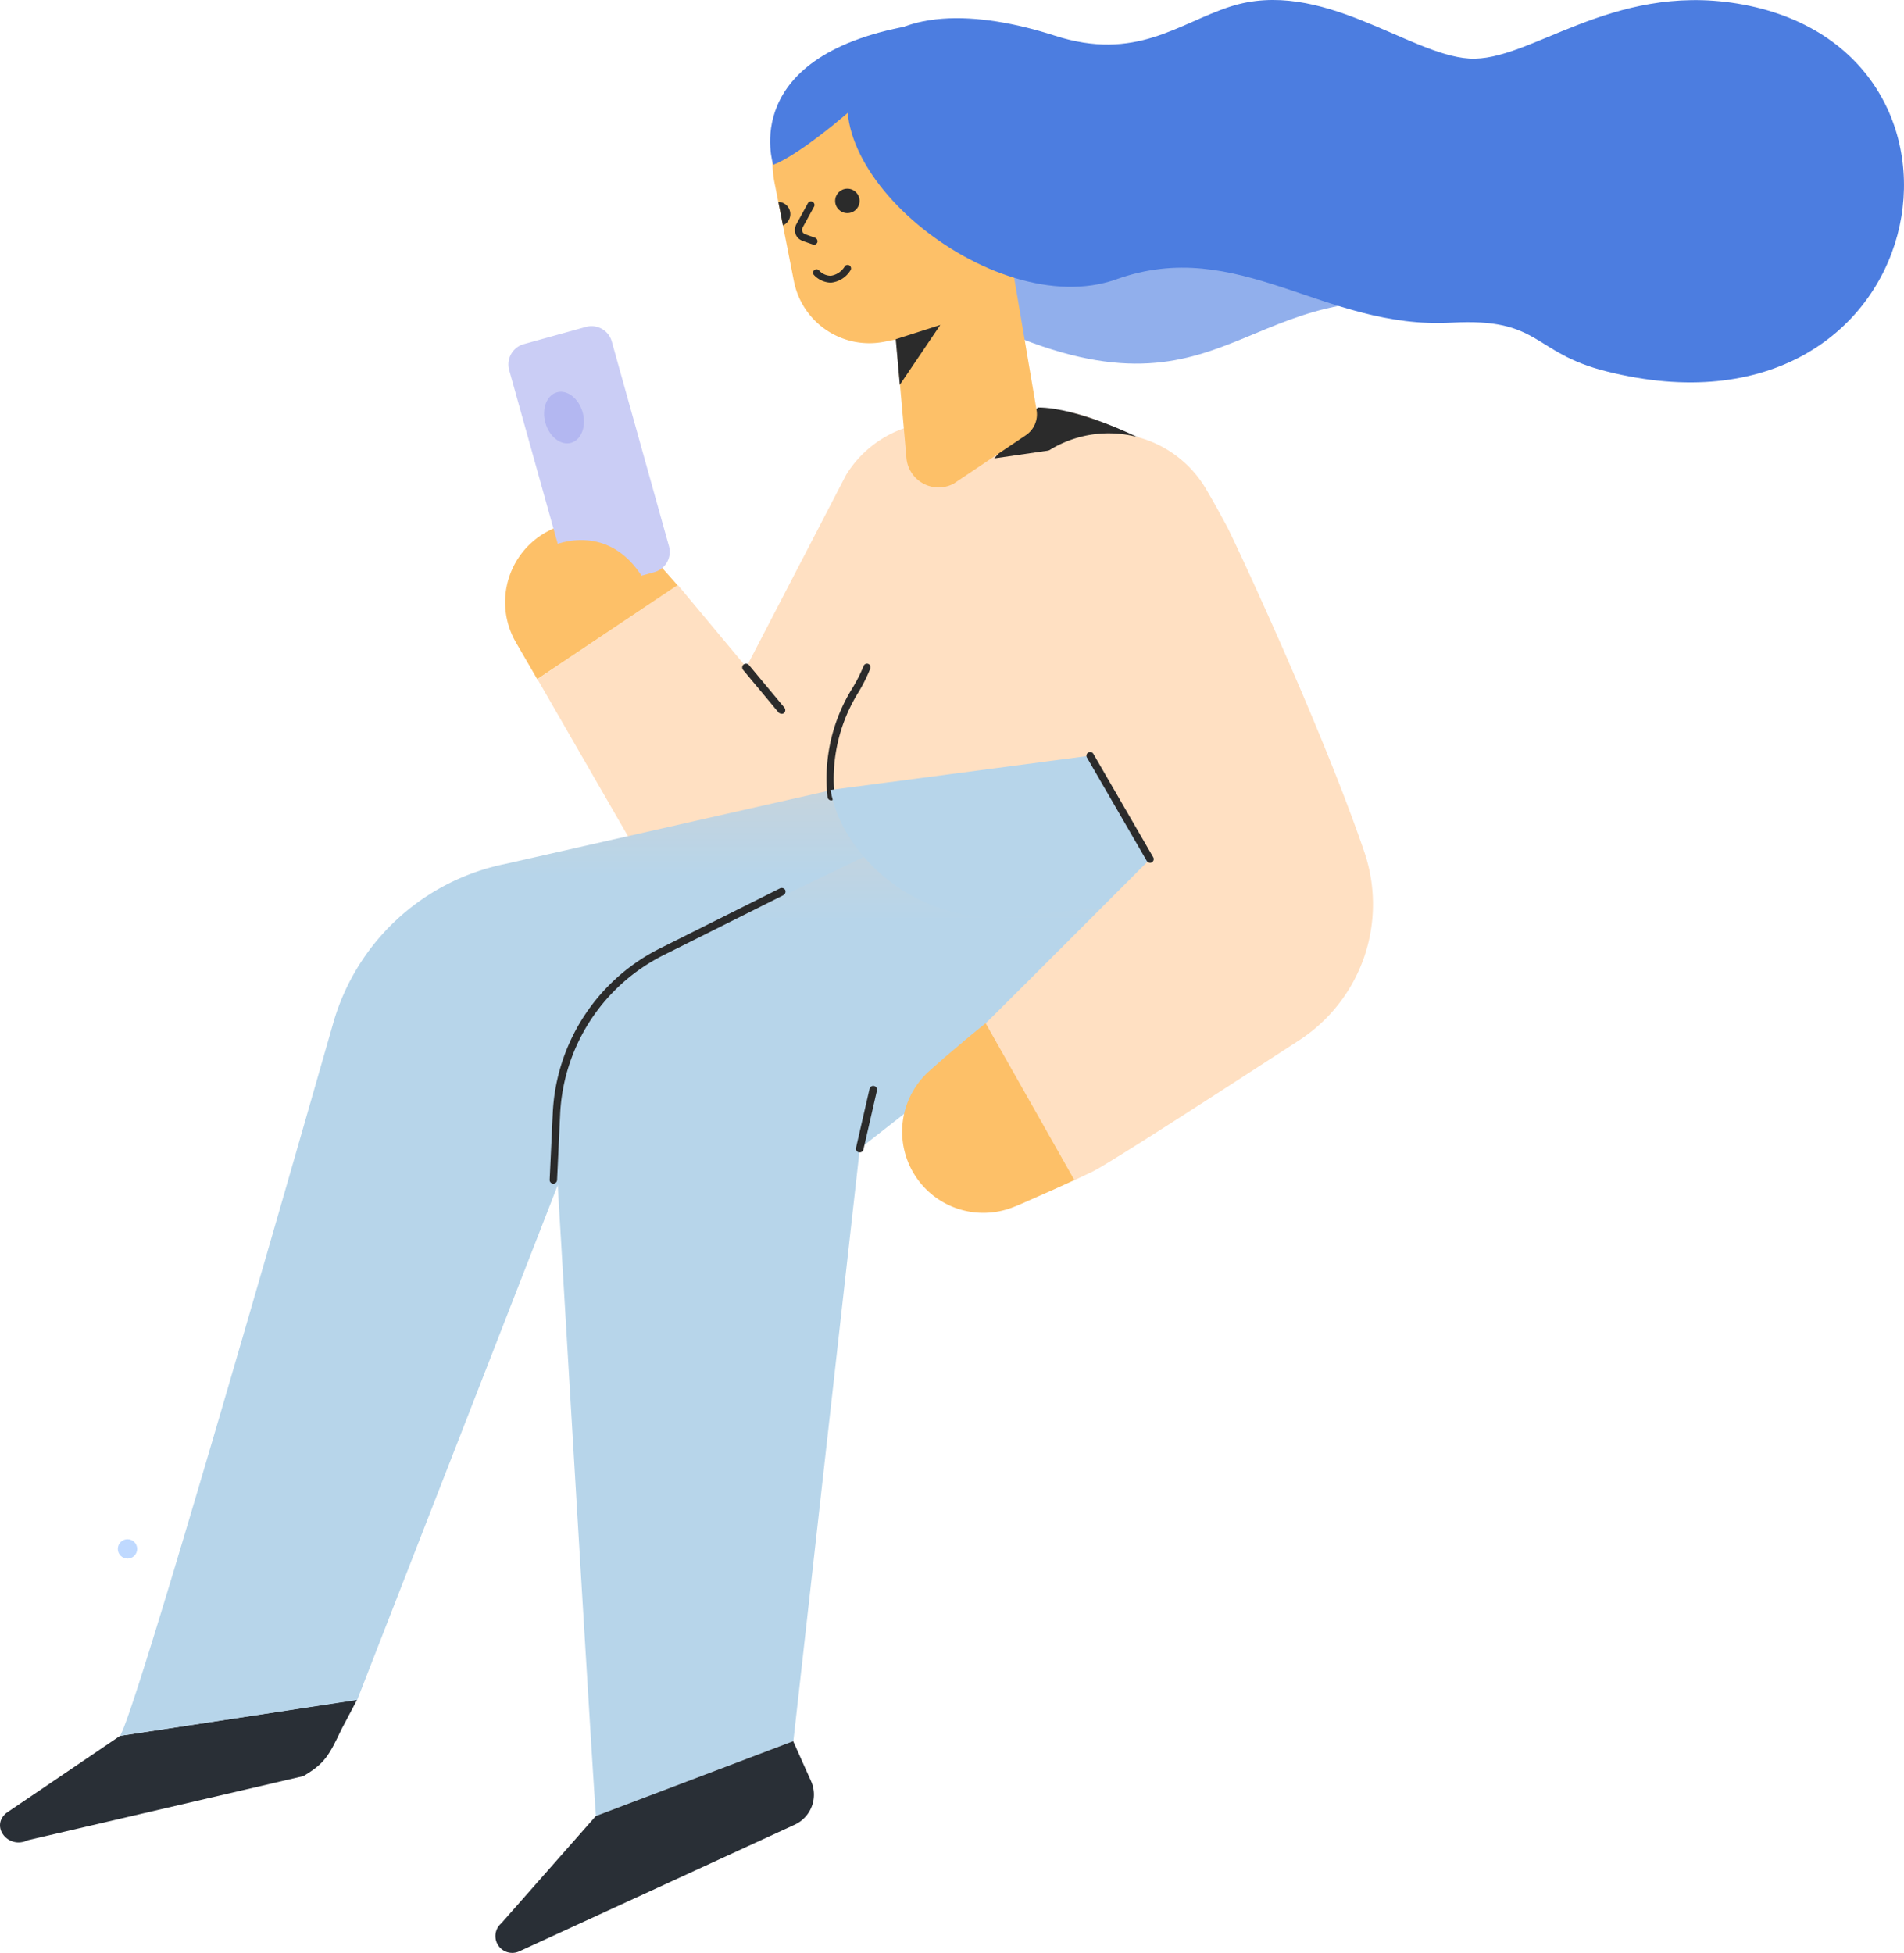 <svg xmlns="http://www.w3.org/2000/svg" xmlns:xlink="http://www.w3.org/1999/xlink" id="Group_2765" width="257.922" height="264.53" viewBox="0 0 257.922 264.53">
    <defs>
        <linearGradient id="linear-gradient" x1=".5" x2=".5" y1="2.947" y2="3.856" gradientUnits="objectBoundingBox">
            <stop offset="0" stop-color="#ffe0c2"/>
            <stop offset=".401" stop-color="#7aaefc"/>
            <stop offset=".591" stop-color="#b8c1fc"/>
            <stop offset="1" stop-color="#d2d4d4"/>
        </linearGradient>
        <linearGradient id="linear-gradient-2" x1=".5" x2=".5" y1="-.991" y2=".09" gradientUnits="objectBoundingBox">
            <stop offset="0" stop-color="#b8a7d3"/>
            <stop offset=".401" stop-color="#ed4861"/>
            <stop offset=".501" stop-color="#f4837d"/>
            <stop offset=".591" stop-color="#feceaa"/>
            <stop offset="1" stop-color="#b7d5ea"/>
        </linearGradient>
        <linearGradient id="linear-gradient-3" x1=".691" x2=".691" y1="5.181" y2="6.444" xlink:href="#linear-gradient"/>
        <linearGradient id="linear-gradient-6" x1=".5" x2=".5" y1="2.17" y2="2.846" xlink:href="#linear-gradient"/>
        <style>
            .cls-3{fill:#fdc068}.cls-4{fill:#292f36}.cls-5{fill:url(#linear-gradient-2)}.cls-7{fill:#2b2b2b}.cls-9{fill:#4c7de0}
        </style>
    </defs>
    <path id="Path_2966" fill="#91afec" d="M342.208 174.785c34.943 17.627 36.254-5.278 63.78-1.207 14.384 2.139-19.006-19.524-19.006-19.524L359.49 148.5l-18.42 1.518z" transform="translate(-211.347 -132.29)"/>
    <g id="Group_2760" transform="translate(0 3.294)">
        <path id="Path_2967" fill="url(#linear-gradient)" d="M502.842 302.067l17.7 30.7a14.312 14.312 0 0 0 25.8 3.173l.793-1.276 23.111-44.532a15.021 15.021 0 0 0-25.597-15.732l-23.111 44.532L548.1 320.8l-26.252-31.5" transform="translate(-430.035 -213.367)"/>
        <path id="Path_2968" d="M673.05 315.057l-4.346-4.9a10.868 10.868 0 0 0-17.558 12.625l2.9 5z" class="cls-3" transform="translate(-581.271 -239.086)"/>
        <g id="Group_2750" transform="translate(0 226.918)">
            <g id="Group_2749">
                <path id="Path_2969" d="M779.249 787.941l37.357-8.693c2.828-1.69 3.415-2.656 5.174-6.381l2.1-3.967-32.114 4.9-15.414 10.45c-2.208 1.828.276 4.967 2.897 3.691z" class="cls-4" transform="translate(-775.5 -768.9)"/>
            </g>
        </g>
        <path id="Path_2970" d="M495.872 443.328c-8.9 31.079-26.561 92.479-28.872 96.55l32.114-4.864 33.7-86.477 72.714-23.491-42.254-13.246-44.187 10a30.55 30.55 0 0 0-23.215 21.528z" class="cls-5" transform="translate(-450.729 -308.061)"/>
        <path id="Path_2971" fill="url(#linear-gradient-3)" d="M434.492 314.717c-1.138-15.108 8.8-15.419 4.208-25.181-4.553-9.762-1.276-24.456 9.762-25.56 8.52-.862 9.072-1.276 12.659-1.656 11.349-1.138 22.49 8.106 20.11 19.834 0 0-3.07 4.76-2.76 8.175s8.693 7.658 9.486 18.041z" transform="translate(-321.913 -210.081)"/>
        <g id="Group_2751" transform="translate(112 86.595)">
            <path id="Path_2972" d="M574.479 380.623h.034a.5.5 0 0 0 .448-.517 22.215 22.215 0 0 1 3.277-14.212 22.059 22.059 0 0 0 1.552-3.139.48.48 0 1 0-.9-.345 22.3 22.3 0 0 1-1.518 3A23.142 23.142 0 0 0 574 380.175a.515.515 0 0 0 .479.448z" class="cls-7" transform="translate(-573.899 -362.099)"/>
        </g>
        <path id="Path_2973" d="M494.233 426.5l-36.219 17.489a24.537 24.537 0 0 0-13.867 23.629c1.794 30.183 5.416 91.41 5.623 92.755l26.73-10.142 9-80.268 46.222-36.15z" class="cls-5" transform="translate(-369.03 -317.69)"/>
        <path id="Path_2974" d="M487.294 391.3c1.311 7.968-.379 20.973-15.557 22.9l-12.314 1.207c-13.832 1.759-24.043-8.486-25.457-17.075z" class="cls-5" transform="translate(-321.456 -294.632)"/>
        <path id="Path_2975" d="M468.8 268.4l19.489-2.829s-8.141-4.07-13.591-4.07z" class="cls-7" transform="translate(-334.11 -209.606)"/>
        <g id="Group_2752" transform="translate(122.198 55.373)">
            <path id="Path_2976" fill="url(#linear-gradient-6)" d="M388.661 372.762c.759-.345 1.518-.724 2.277-1.069 2.07-.966 16.626-10.383 28.147-17.868a21.978 21.978 0 0 0 8.831-25.526c-5.864-17.178-17.971-42.945-18.627-44.118l-1.449-2.656c-.448-.793-.9-1.587-1.345-2.346a15.3 15.3 0 0 0-20.973-5.45 15.055 15.055 0 0 0-6.209 18.248c.379.931.759 1.9 1.138 2.829l1.173 2.794c.793 1.863 1.621 3.725 2.449 5.554 1.69 3.691 14.8 26.147 14.8 26.147s-21.9 21.938-22.283 22.249" transform="translate(-365.303 -271.585)"/>
            <path id="Path_2977" d="M505.119 503.3c-1.138.931-2.277 1.828-3.38 2.794l-2.208 1.863c-.724.655-1.449 1.276-2.173 1.932a11 11 0 0 0 11.521 18.311c.9-.345 1.794-.759 2.656-1.138l2.656-1.173c1-.448 1.966-.9 2.966-1.345" class="cls-3" transform="translate(-493.8 -423.372)"/>
        </g>
        <g id="Group_2753" transform="translate(67.082 232.541)">
            <path id="Path_2978" d="M599.414 813.658l37.357-17.178a4.482 4.482 0 0 0 2.139-5.9l-2.41-5.38-26.733 10.141-12.8 14.522a2.278 2.278 0 0 0 2.447 3.795z" class="cls-4" transform="translate(-596.138 -785.2)"/>
        </g>
        <g id="Group_2759" transform="translate(104.323)">
            <g id="Group_2756" transform="translate(.313 3.904)">
                <g id="Group_2754">
                    <path id="SVGID_81_" d="M534.258 161.466l9.624-1.9a9.233 9.233 0 0 0 7.244-10.8l-2.863-14.522a14.716 14.716 0 0 0-17.282-11.59 14.716 14.716 0 0 0-11.59 17.282l2.622 13.315a10.417 10.417 0 0 0 12.245 8.215z" class="cls-3" transform="translate(-519.107 -122.375)"/>
                </g>
                <g id="Group_2755" transform="translate(.802 20.153)">
                    <path id="Path_2979" d="M605.4 180.8l.621 3.173a1.654 1.654 0 0 0-.621-3.173z" class="cls-7" transform="translate(-605.4 -180.8)"/>
                </g>
            </g>
            <path id="Path_2980" d="M517.443 228.587l9.762-6.554a3.4 3.4 0 0 0 1.449-3.415L525 197.059c-1.552-3.38-16.454-.172-16.454-.172l2.484 28.251a4.369 4.369 0 0 0 6.413 3.449z" class="cls-3" transform="translate(-492.562 -166.379)"/>
            <g id="Group_2757" transform="translate(3.355 23.994)">
                <path id="Path_2981" d="M597.329 186.476a.491.491 0 0 0 .448-.31.517.517 0 0 0-.276-.621l-1.449-.517a.755.755 0 0 1-.311-.345.677.677 0 0 1 .035-.517l1.552-2.829a.479.479 0 0 0-.828-.483l-1.552 2.829a1.633 1.633 0 0 0-.138 1.276 1.48 1.48 0 0 0 .828.931l.034.034 1.483.517a.375.375 0 0 0 .174.035zm-1.483-1z" class="cls-7" transform="translate(-594.739 -180.618)"/>
            </g>
            <g id="Group_2758" transform="translate(5.819 32.583)">
                <path id="Path_2982" d="M583.85 207.925h.1a3.522 3.522 0 0 0 2.622-1.656.469.469 0 1 0-.759-.552 2.656 2.656 0 0 1-1.9 1.276 2.165 2.165 0 0 1-1.587-.724.464.464 0 0 0-.69.621 3.267 3.267 0 0 0 2.214 1.035z" class="cls-7" transform="translate(-581.517 -205.517)"/>
            </g>
            <path id="Path_2983" d="M546.5 231.032l6.037-1.932-5.485 8.106z" class="cls-7" transform="translate(-529.483 -188.382)"/>
            <circle id="Ellipse_843" cx="1.656" cy="1.656" r="1.656" class="cls-7" transform="translate(8.807 22.263)"/>
            <path id="Path_2984" d="M592.835 119.3c-.148 5.151-15.422 17.6-19.624 19.021.05.04-5.091-15.087 19.624-19.021z" class="cls-9" transform="translate(-572.8 -119.3)"/>
        </g>
        <path id="Path_2985" fill="#cacdf5" d="M666.76 265.21l8.348-2.311a2.854 2.854 0 0 0 2-3.553l-7.727-27.664a2.854 2.854 0 0 0-3.553-2l-8.348 2.311a2.854 2.854 0 0 0-2 3.553l7.727 27.664a2.892 2.892 0 0 0 3.553 2z" transform="translate(-586.496 -188.687)"/>
    </g>
    <g id="Group_2761" transform="translate(74.459 120.273)">
        <path id="Path_2986" d="M607.771 490.238a.524.524 0 0 0 .517-.483l.414-8.9a25.443 25.443 0 0 1 13.97-21.559l16.281-8.141a.562.562 0 0 0 .242-.69.549.549 0 0 0-.69-.241l-16.281 8.141a26.337 26.337 0 0 0-14.524 22.421l-.414 8.9a.506.506 0 0 0 .483.552z" class="cls-7" transform="translate(-607.284 -450.184)"/>
    </g>
    <g id="Group_2762" transform="translate(147.175 101.858)">
        <path id="Path_2987" d="M471.321 411.8a.5.5 0 0 0 .414-.759l-8.106-14a.5.5 0 0 0-.862.517l8.106 14a.59.59 0 0 0 .448.242z" class="cls-7" transform="translate(-462.696 -396.796)"/>
    </g>
    <g id="Group_2763" transform="translate(100.534 89.882)">
        <path id="Path_2988" d="M612.733 368.882a.481.481 0 0 0 .31-.1.535.535 0 0 0 .069-.724l-4.829-5.8a.515.515 0 0 0-.793.655l4.829 5.8a.717.717 0 0 0 .414.169z" class="cls-7" transform="translate(-607.38 -362.08)"/>
    </g>
    <ellipse id="Ellipse_844" cx="3.553" cy="2.622" fill="#b3b7f1" rx="3.553" ry="2.622" transform="rotate(-105.491 60.488 1.887)"/>
    <path id="Path_2989" d="M661.6 314.3s7.968-3.691 12.728 5.416l-8.175 2.415-4.553-.483z" class="cls-3" transform="translate(-586.654 -240.41)"/>
    <circle id="Ellipse_848" cx="1.311" cy="1.311" r="1.311" fill="#bfd9ff" transform="translate(15.96 208.482)"/>
    <path id="Path_2990" d="M169.717 109.887c4.829-7.52 16.178-6.864 26.423-3.553 11 3.553 16.73-1.656 23.8-3.932 12.28-3.967 24.146 6.519 32.356 7.037 8.175.517 19.11-10.245 36.288-7.451 37.081 6.071 26.733 61.02-17.73 49.81-10.141-2.553-8.8-7.278-20.973-6.588-17.247.966-28.837-11.8-45.395-5.864-16.866 6.001-43.358-16.075-34.769-29.459z" class="cls-9" transform="translate(-53.275 -101.508)"/>
    <g id="Group_2764" transform="translate(115.944 147.1)">
        <path id="Path_2991" d="M571.888 536.94a.486.486 0 0 0 .483-.379l1.828-7.968a.515.515 0 1 0-1-.242l-1.828 7.968a.514.514 0 0 0 .379.621z" class="cls-7" transform="translate(-571.356 -527.956)"/>
    </g>
</svg>
